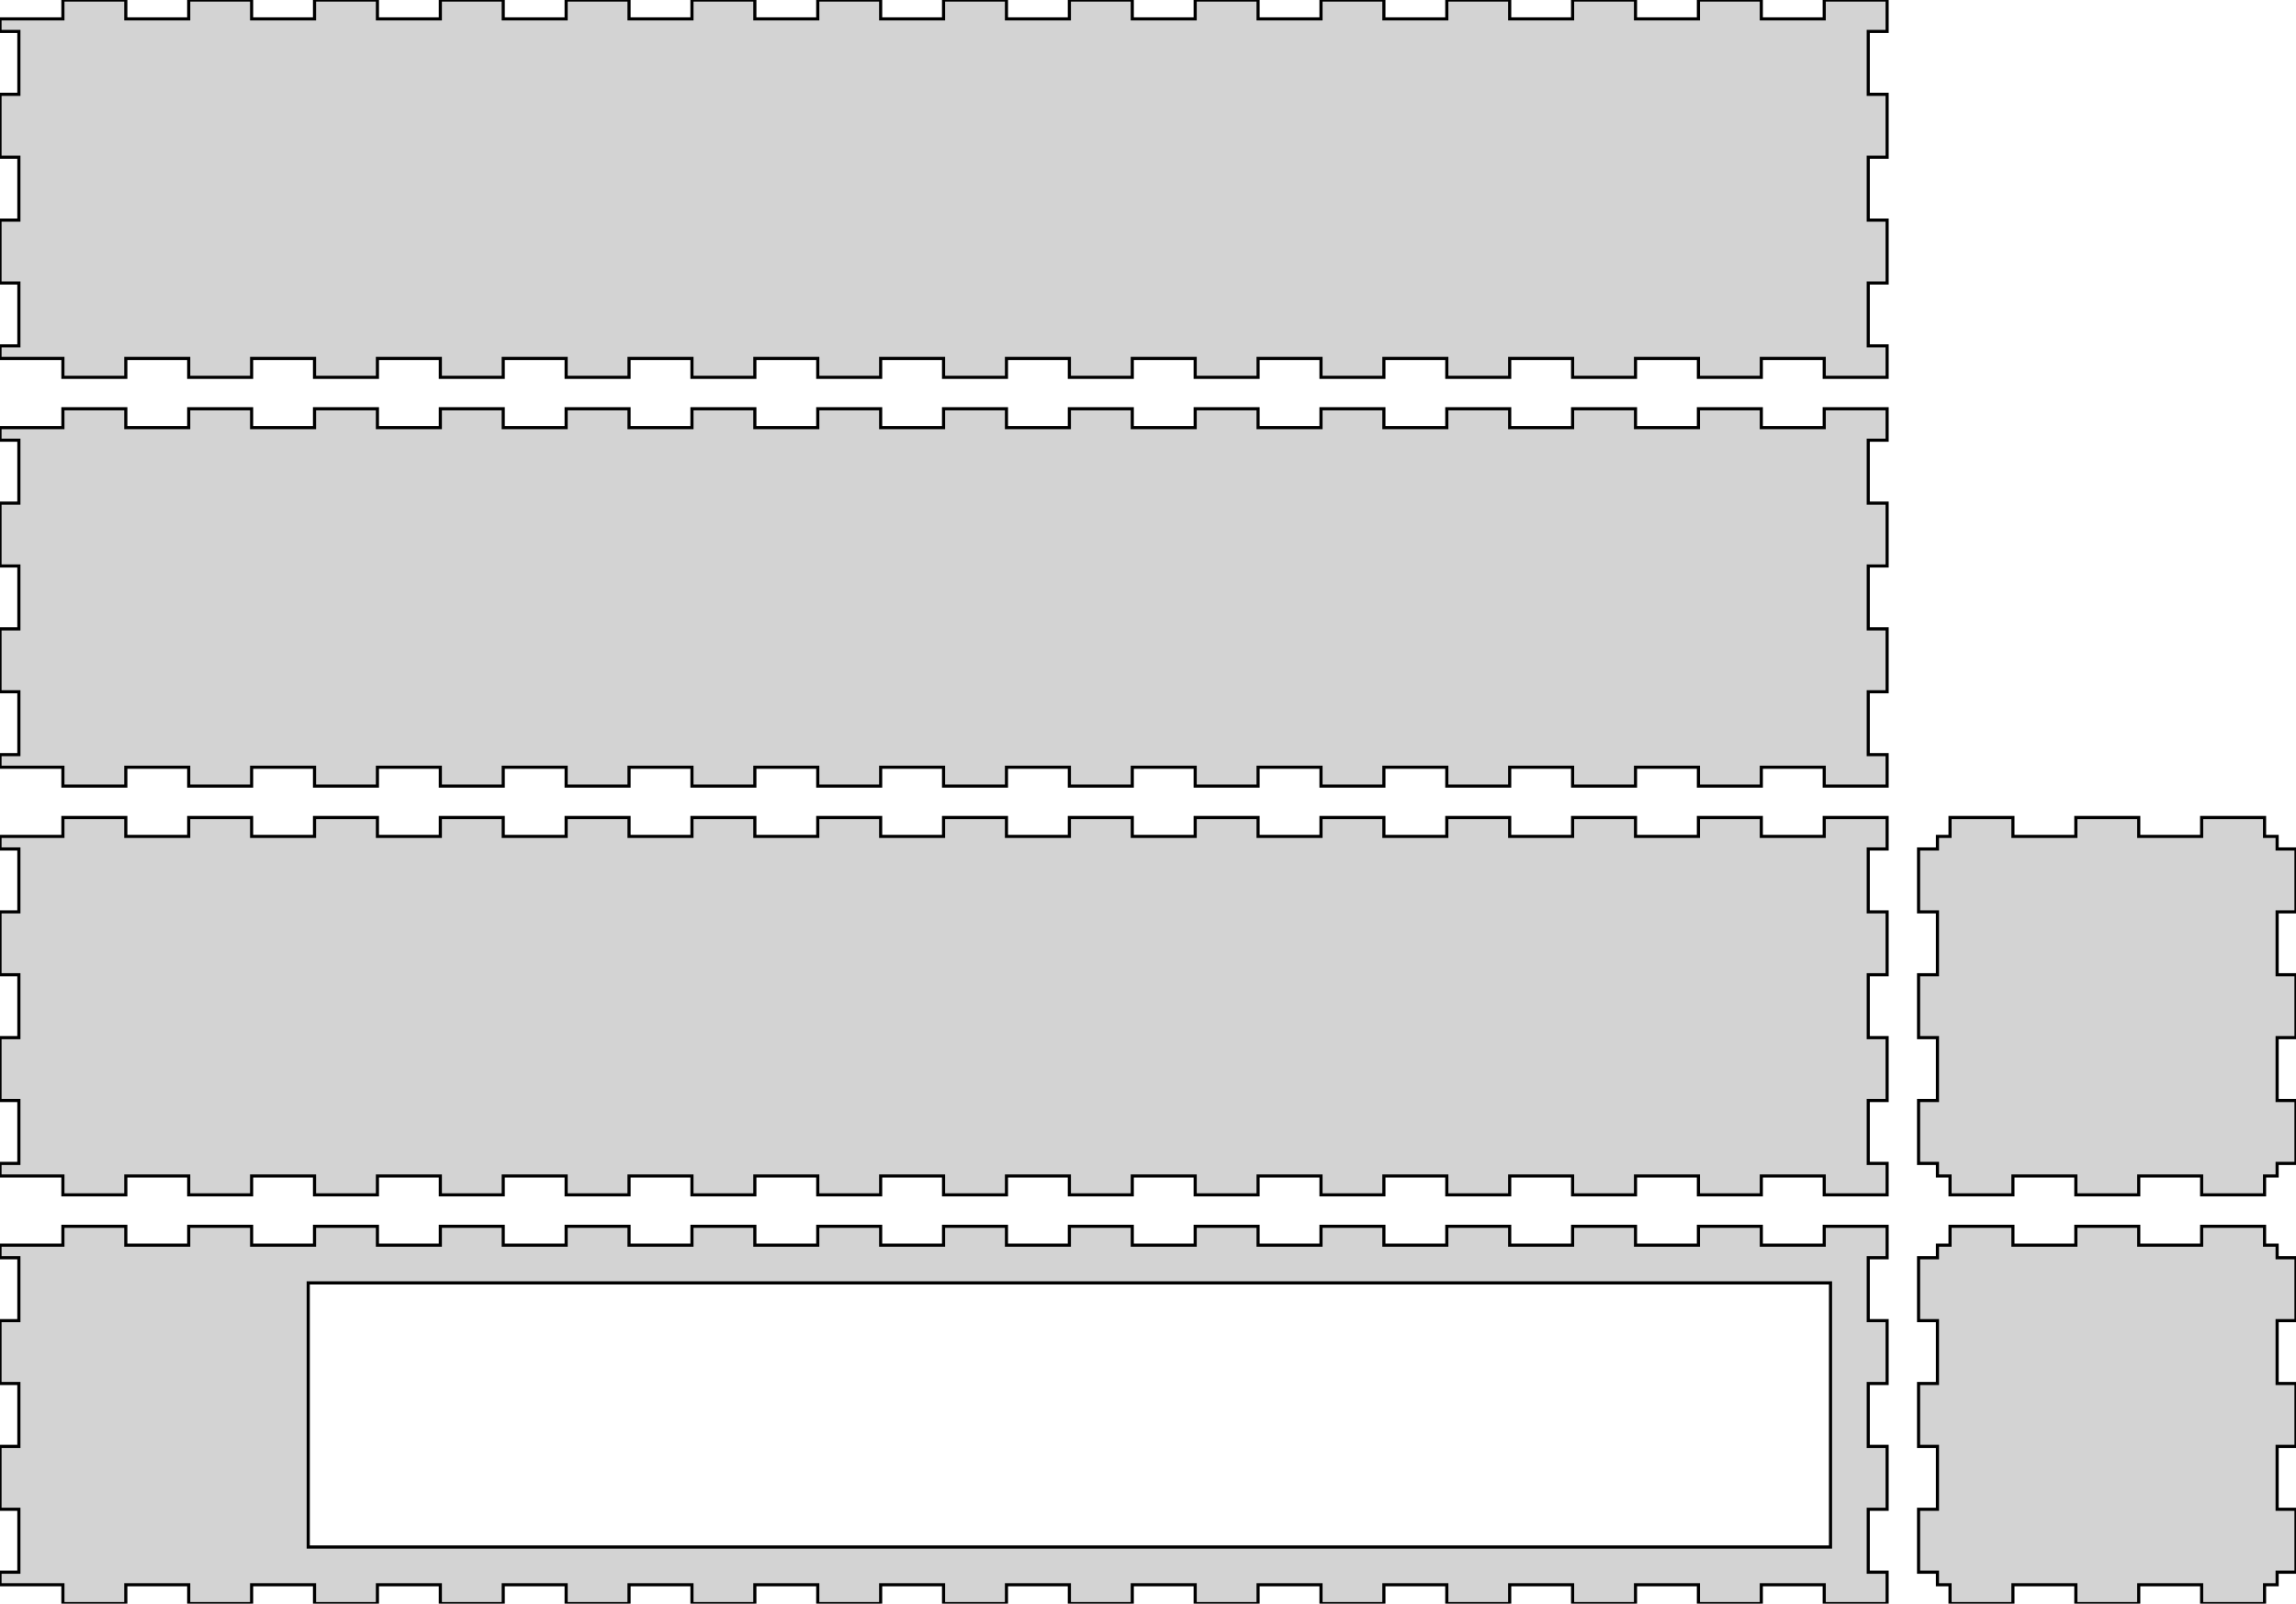 <?xml version="1.0" standalone="no"?>
<!DOCTYPE svg PUBLIC "-//W3C//DTD SVG 1.1//EN" "http://www.w3.org/Graphics/SVG/1.1/DTD/svg11.dtd">
<svg width="365mm" height="255mm" viewBox="0 -255 365 255" xmlns="http://www.w3.org/2000/svg" version="1.1">
<title>OpenSCAD Model</title>
<path d="
M 20,-198 L 30,-198 L 30,-195 L 40,-195 L 40,-198 L 50,-198
 L 50,-195 L 60,-195 L 60,-198 L 70,-198 L 70,-195 L 80,-195
 L 80,-198 L 90,-198 L 90,-195 L 100,-195 L 100,-198 L 110,-198
 L 110,-195 L 120,-195 L 120,-198 L 130,-198 L 130,-195 L 140,-195
 L 140,-198 L 150,-198 L 150,-195 L 160,-195 L 160,-198 L 170,-198
 L 170,-195 L 180,-195 L 180,-198 L 190,-198 L 190,-195 L 200,-195
 L 200,-198 L 210,-198 L 210,-195 L 220,-195 L 220,-198 L 230,-198
 L 230,-195 L 240,-195 L 240,-198 L 250,-198 L 250,-195 L 260,-195
 L 260,-198 L 270,-198 L 270,-195 L 280,-195 L 280,-198 L 290,-198
 L 290,-195 L 300,-195 L 300,-200 L 297,-200 L 297,-210 L 300,-210
 L 300,-220 L 297,-220 L 297,-230 L 300,-230 L 300,-240 L 297,-240
 L 297,-250 L 300,-250 L 300,-255 L 290,-255 L 290,-252 L 280,-252
 L 280,-255 L 270,-255 L 270,-252 L 260,-252 L 260,-255 L 250,-255
 L 250,-252 L 240,-252 L 240,-255 L 230,-255 L 230,-252 L 220,-252
 L 220,-255 L 210,-255 L 210,-252 L 200,-252 L 200,-255 L 190,-255
 L 190,-252 L 180,-252 L 180,-255 L 170,-255 L 170,-252 L 160,-252
 L 160,-255 L 150,-255 L 150,-252 L 140,-252 L 140,-255 L 130,-255
 L 130,-252 L 120,-252 L 120,-255 L 110,-255 L 110,-252 L 100,-252
 L 100,-255 L 90,-255 L 90,-252 L 80,-252 L 80,-255 L 70,-255
 L 70,-252 L 60,-252 L 60,-255 L 50,-255 L 50,-252 L 40,-252
 L 40,-255 L 30,-255 L 30,-252 L 20,-252 L 20,-255 L 10,-255
 L 10,-252 L 0,-252 L 0,-250 L 3,-250 L 3,-240 L 0,-240
 L 0,-230 L 3,-230 L 3,-220 L 0,-220 L 0,-210 L 3,-210
 L 3,-200 L 0,-200 L 0,-198 L 10,-198 L 10,-195 L 20,-195
 z
M 20,-133 L 30,-133 L 30,-130 L 40,-130 L 40,-133 L 50,-133
 L 50,-130 L 60,-130 L 60,-133 L 70,-133 L 70,-130 L 80,-130
 L 80,-133 L 90,-133 L 90,-130 L 100,-130 L 100,-133 L 110,-133
 L 110,-130 L 120,-130 L 120,-133 L 130,-133 L 130,-130 L 140,-130
 L 140,-133 L 150,-133 L 150,-130 L 160,-130 L 160,-133 L 170,-133
 L 170,-130 L 180,-130 L 180,-133 L 190,-133 L 190,-130 L 200,-130
 L 200,-133 L 210,-133 L 210,-130 L 220,-130 L 220,-133 L 230,-133
 L 230,-130 L 240,-130 L 240,-133 L 250,-133 L 250,-130 L 260,-130
 L 260,-133 L 270,-133 L 270,-130 L 280,-130 L 280,-133 L 290,-133
 L 290,-130 L 300,-130 L 300,-135 L 297,-135 L 297,-145 L 300,-145
 L 300,-155 L 297,-155 L 297,-165 L 300,-165 L 300,-175 L 297,-175
 L 297,-185 L 300,-185 L 300,-190 L 290,-190 L 290,-187 L 280,-187
 L 280,-190 L 270,-190 L 270,-187 L 260,-187 L 260,-190 L 250,-190
 L 250,-187 L 240,-187 L 240,-190 L 230,-190 L 230,-187 L 220,-187
 L 220,-190 L 210,-190 L 210,-187 L 200,-187 L 200,-190 L 190,-190
 L 190,-187 L 180,-187 L 180,-190 L 170,-190 L 170,-187 L 160,-187
 L 160,-190 L 150,-190 L 150,-187 L 140,-187 L 140,-190 L 130,-190
 L 130,-187 L 120,-187 L 120,-190 L 110,-190 L 110,-187 L 100,-187
 L 100,-190 L 90,-190 L 90,-187 L 80,-187 L 80,-190 L 70,-190
 L 70,-187 L 60,-187 L 60,-190 L 50,-190 L 50,-187 L 40,-187
 L 40,-190 L 30,-190 L 30,-187 L 20,-187 L 20,-190 L 10,-190
 L 10,-187 L 0,-187 L 0,-185 L 3,-185 L 3,-175 L 0,-175
 L 0,-165 L 3,-165 L 3,-155 L 0,-155 L 0,-145 L 3,-145
 L 3,-135 L 0,-135 L 0,-133 L 10,-133 L 10,-130 L 20,-130
 z
M 20,-68 L 30,-68 L 30,-65 L 40,-65 L 40,-68 L 50,-68
 L 50,-65 L 60,-65 L 60,-68 L 70,-68 L 70,-65 L 80,-65
 L 80,-68 L 90,-68 L 90,-65 L 100,-65 L 100,-68 L 110,-68
 L 110,-65 L 120,-65 L 120,-68 L 130,-68 L 130,-65 L 140,-65
 L 140,-68 L 150,-68 L 150,-65 L 160,-65 L 160,-68 L 170,-68
 L 170,-65 L 180,-65 L 180,-68 L 190,-68 L 190,-65 L 200,-65
 L 200,-68 L 210,-68 L 210,-65 L 220,-65 L 220,-68 L 230,-68
 L 230,-65 L 240,-65 L 240,-68 L 250,-68 L 250,-65 L 260,-65
 L 260,-68 L 270,-68 L 270,-65 L 280,-65 L 280,-68 L 290,-68
 L 290,-65 L 300,-65 L 300,-70 L 297,-70 L 297,-80 L 300,-80
 L 300,-90 L 297,-90 L 297,-100 L 300,-100 L 300,-110 L 297,-110
 L 297,-120 L 300,-120 L 300,-125 L 290,-125 L 290,-122 L 280,-122
 L 280,-125 L 270,-125 L 270,-122 L 260,-122 L 260,-125 L 250,-125
 L 250,-122 L 240,-122 L 240,-125 L 230,-125 L 230,-122 L 220,-122
 L 220,-125 L 210,-125 L 210,-122 L 200,-122 L 200,-125 L 190,-125
 L 190,-122 L 180,-122 L 180,-125 L 170,-125 L 170,-122 L 160,-122
 L 160,-125 L 150,-125 L 150,-122 L 140,-122 L 140,-125 L 130,-125
 L 130,-122 L 120,-122 L 120,-125 L 110,-125 L 110,-122 L 100,-122
 L 100,-125 L 90,-125 L 90,-122 L 80,-122 L 80,-125 L 70,-125
 L 70,-122 L 60,-122 L 60,-125 L 50,-125 L 50,-122 L 40,-122
 L 40,-125 L 30,-125 L 30,-122 L 20,-122 L 20,-125 L 10,-125
 L 10,-122 L 0,-122 L 0,-120 L 3,-120 L 3,-110 L 0,-110
 L 0,-100 L 3,-100 L 3,-90 L 0,-90 L 0,-80 L 3,-80
 L 3,-70 L 0,-70 L 0,-68 L 10,-68 L 10,-65 L 20,-65
 z
M 320,-68 L 330,-68 L 330,-65 L 340,-65 L 340,-68 L 350,-68
 L 350,-65 L 360,-65 L 360,-68 L 362,-68 L 362,-70 L 365,-70
 L 365,-80 L 362,-80 L 362,-90 L 365,-90 L 365,-100 L 362,-100
 L 362,-110 L 365,-110 L 365,-120 L 362,-120 L 362,-122 L 360,-122
 L 360,-125 L 350,-125 L 350,-122 L 340,-122 L 340,-125 L 330,-125
 L 330,-122 L 320,-122 L 320,-125 L 310,-125 L 310,-122 L 308,-122
 L 308,-120 L 305,-120 L 305,-110 L 308,-110 L 308,-100 L 305,-100
 L 305,-90 L 308,-90 L 308,-80 L 305,-80 L 305,-70 L 308,-70
 L 308,-68 L 310,-68 L 310,-65 L 320,-65 z
M 20,-3 L 30,-3 L 30,-0 L 40,-0 L 40,-3 L 50,-3
 L 50,-0 L 60,-0 L 60,-3 L 70,-3 L 70,-0 L 80,-0
 L 80,-3 L 90,-3 L 90,-0 L 100,-0 L 100,-3 L 110,-3
 L 110,-0 L 120,-0 L 120,-3 L 130,-3 L 130,-0 L 140,-0
 L 140,-3 L 150,-3 L 150,-0 L 160,-0 L 160,-3 L 170,-3
 L 170,-0 L 180,-0 L 180,-3 L 190,-3 L 190,-0 L 200,-0
 L 200,-3 L 210,-3 L 210,-0 L 220,-0 L 220,-3 L 230,-3
 L 230,-0 L 240,-0 L 240,-3 L 250,-3 L 250,-0 L 260,-0
 L 260,-3 L 270,-3 L 270,-0 L 280,-0 L 280,-3 L 290,-3
 L 290,-0 L 300,-0 L 300,-5 L 297,-5 L 297,-15 L 300,-15
 L 300,-25 L 297,-25 L 297,-35 L 300,-35 L 300,-45 L 297,-45
 L 297,-55 L 300,-55 L 300,-60 L 290,-60 L 290,-57 L 280,-57
 L 280,-60 L 270,-60 L 270,-57 L 260,-57 L 260,-60 L 250,-60
 L 250,-57 L 240,-57 L 240,-60 L 230,-60 L 230,-57 L 220,-57
 L 220,-60 L 210,-60 L 210,-57 L 200,-57 L 200,-60 L 190,-60
 L 190,-57 L 180,-57 L 180,-60 L 170,-60 L 170,-57 L 160,-57
 L 160,-60 L 150,-60 L 150,-57 L 140,-57 L 140,-60 L 130,-60
 L 130,-57 L 120,-57 L 120,-60 L 110,-60 L 110,-57 L 100,-57
 L 100,-60 L 90,-60 L 90,-57 L 80,-57 L 80,-60 L 70,-60
 L 70,-57 L 60,-57 L 60,-60 L 50,-60 L 50,-57 L 40,-57
 L 40,-60 L 30,-60 L 30,-57 L 20,-57 L 20,-60 L 10,-60
 L 10,-57 L 0,-57 L 0,-55 L 3,-55 L 3,-45 L 0,-45
 L 0,-35 L 3,-35 L 3,-25 L 0,-25 L 0,-15 L 3,-15
 L 3,-5 L 0,-5 L 0,-3 L 10,-3 L 10,-0 L 20,-0
 z
M 49,-9 L 49,-51 L 291,-51 L 291,-9 z
M 320,-3 L 330,-3 L 330,-0 L 340,-0 L 340,-3 L 350,-3
 L 350,-0 L 360,-0 L 360,-3 L 362,-3 L 362,-5 L 365,-5
 L 365,-15 L 362,-15 L 362,-25 L 365,-25 L 365,-35 L 362,-35
 L 362,-45 L 365,-45 L 365,-55 L 362,-55 L 362,-57 L 360,-57
 L 360,-60 L 350,-60 L 350,-57 L 340,-57 L 340,-60 L 330,-60
 L 330,-57 L 320,-57 L 320,-60 L 310,-60 L 310,-57 L 308,-57
 L 308,-55 L 305,-55 L 305,-45 L 308,-45 L 308,-35 L 305,-35
 L 305,-25 L 308,-25 L 308,-15 L 305,-15 L 305,-5 L 308,-5
 L 308,-3 L 310,-3 L 310,-0 L 320,-0 z
" stroke="black" fill="lightgray" stroke-width="0.5"/>
</svg>
